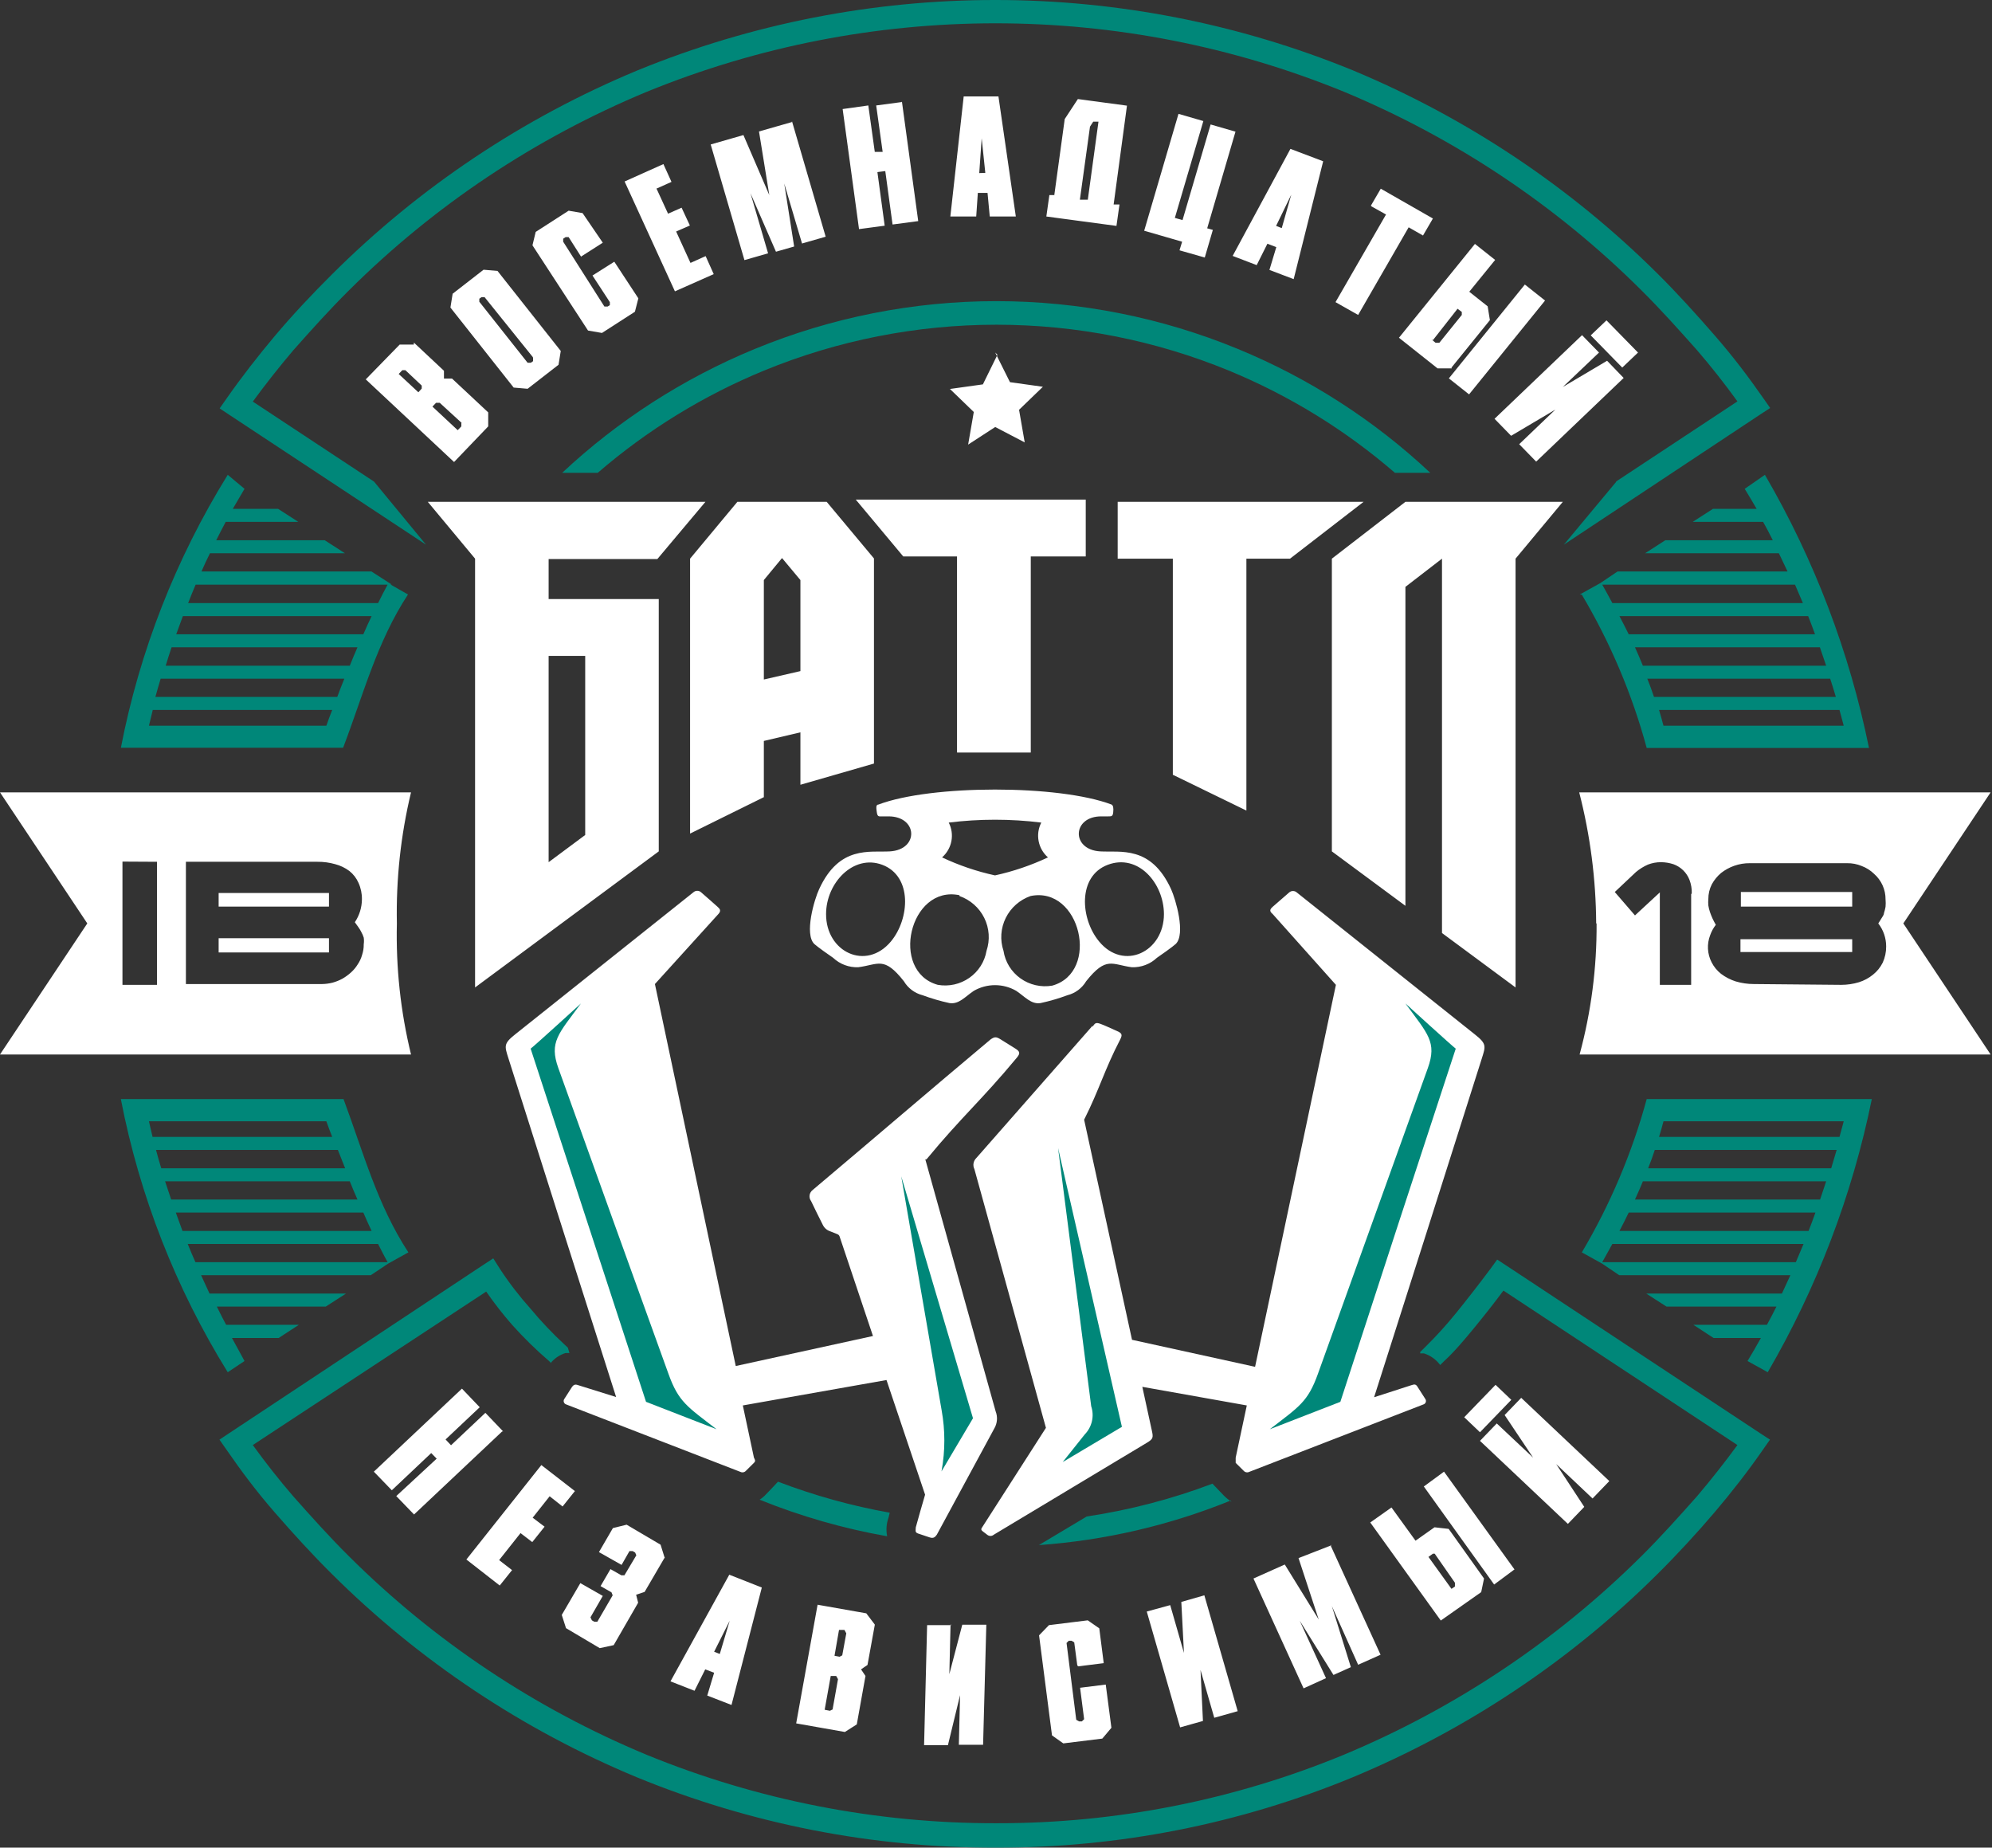 <svg width="248" height="230" viewBox="0 0 248 230" fill="none" xmlns="http://www.w3.org/2000/svg">
<rect x="0" y="0" width="248" height="230" fill="#333333" stroke="none"/>
<path fill-rule="evenodd" clip-rule="evenodd" d="M119.727 62.67H129.337L125.714 64.912H117.966L119.727 62.67Z" fill="#B3B3B3"/>
<path d="M15.045 93.081H42.718C45.234 86.481 46.92 79.905 50.794 74.002L48.605 72.756H48.756L46.241 71.137H25.083C25.41 70.39 25.762 69.618 26.14 68.871H42.945L40.429 67.252H26.919C27.297 66.48 27.699 65.732 28.102 64.96H37.133L34.618 63.341H28.982L30.442 60.85L28.353 59.107C21.883 69.553 17.374 81.071 15.045 93.106V93.081ZM110.468 191.243C105.02 190.285 99.691 188.757 94.569 186.685C94.857 186.505 95.12 186.287 95.349 186.037V186.037L96.305 185.041L96.858 184.443C101.361 186.165 106.019 187.458 110.77 188.304L110.619 188.927C110.357 189.662 110.296 190.452 110.443 191.218L110.468 191.243ZM68.656 169.723L68.354 169.424C66.731 168.03 65.201 166.532 63.776 164.94C62.614 163.616 61.531 162.227 60.53 160.781L31.473 179.885C33.058 182.077 34.743 184.219 36.505 186.261C38.718 188.752 41.058 191.368 43.448 193.734C54.051 204.289 66.641 212.683 80.505 218.442C94.311 224.099 109.112 226.994 124.054 226.961C138.916 226.99 153.635 224.086 167.35 218.418C181.177 212.642 193.738 204.258 204.332 193.734C206.722 191.368 209.062 188.752 211.276 186.261C213.012 184.219 214.697 182.077 216.307 179.885L187.175 160.656C185.992 162.25 184.785 163.77 183.602 165.214C182.42 166.659 181.086 168.253 179.803 169.424L179.3 169.922C178.8 169.242 178.096 168.736 177.288 168.477V168.477H176.81V168.303L177.64 167.481C178.797 166.335 180.03 164.99 181.262 163.471C182.495 161.951 184.08 159.934 185.564 157.941L186.395 156.795L187.577 157.568L219.1 178.391L220.358 179.212L219.502 180.433C217.641 183.123 215.603 185.738 213.464 188.254C211.326 190.77 208.735 193.584 206.37 195.926C195.508 206.726 182.621 215.322 168.432 221.232C154.358 227.048 139.254 230.029 124.003 230C108.673 230.037 93.487 227.066 79.323 221.257C65.1 215.356 52.185 206.75 41.31 195.926C38.945 193.584 36.53 190.944 34.19 188.254C31.85 185.564 30.039 183.123 28.177 180.433L27.322 179.212L28.555 178.391L60.153 157.468L61.411 156.646L62.216 157.916C63.362 159.67 64.64 161.335 66.04 162.898C67.371 164.501 68.808 166.016 70.342 167.431V167.431L70.694 167.755L70.895 168.427H70.417C69.685 168.65 69.037 169.084 68.555 169.673L68.656 169.723ZM153.237 186.785C145.619 189.881 137.551 191.756 129.337 192.339L135.299 188.777C140.648 187.975 145.894 186.605 150.947 184.692L151.425 185.19L152.381 186.187C152.66 186.472 152.973 186.722 153.312 186.934L153.237 186.785ZM69.99 58.858C76.971 52.322 85.095 47.097 93.965 43.44C103.496 39.511 113.717 37.488 124.041 37.488C134.365 37.488 144.587 39.511 154.117 43.44C162.983 47.092 171.099 52.317 178.067 58.858H173.665C167.511 53.538 160.527 49.239 152.985 46.13C143.814 42.361 133.983 40.422 124.054 40.422C114.124 40.422 104.293 42.361 95.122 46.13C87.572 49.239 80.58 53.537 74.417 58.858H69.99ZM201.213 59.929L216.307 49.965C214.722 47.774 213.037 45.632 211.276 43.589C209.062 41.098 206.722 38.483 204.332 36.117C193.749 25.579 181.186 17.194 167.35 11.433C139.542 0.058 108.314 0.058 80.505 11.433C66.641 17.192 54.051 25.587 43.448 36.142C41.058 38.508 38.718 41.123 36.505 43.614C34.769 45.657 33.083 47.799 31.473 49.99L46.568 59.954L53.033 67.8L28.58 51.659L27.347 50.837L28.203 49.617C30.064 46.952 32.102 44.336 34.215 41.821C36.328 39.305 38.97 36.49 41.335 34.149C52.206 23.307 65.121 14.684 79.348 8.768C107.878 -2.923 139.928 -2.923 168.457 8.768C182.647 14.688 195.534 23.293 206.395 34.099C208.76 36.441 211.15 39.081 213.49 41.771C215.829 44.461 217.666 46.902 219.527 49.567L220.383 50.788L219.125 51.609L194.697 67.8L201.213 59.978V59.929ZM42.718 136.819H15.045C17.374 148.854 21.883 160.373 28.353 170.819L30.442 169.424L28.882 166.559H34.693L37.209 164.915H28.152C27.75 164.168 27.372 163.421 26.995 162.649H40.555L43.071 161.03H26.089L25.033 158.738H46.165L48.329 157.294L50.844 155.899C46.97 149.996 45.234 143.445 42.769 136.819H42.718ZM24.328 157.119C24.001 156.372 23.674 155.625 23.372 154.853H47.071C47.448 155.625 47.851 156.372 48.253 157.119H24.328ZM22.718 153.234L21.888 150.942H45.234C45.561 151.714 45.913 152.486 46.266 153.234H22.718ZM21.309 149.323L20.555 147.056H43.549C43.851 147.829 44.178 148.576 44.505 149.323H21.309ZM20.076 145.437C19.85 144.69 19.624 143.918 19.422 143.146H42.064L42.97 145.437H20.076ZM18.995 141.527L18.542 139.584H40.63C40.857 140.232 41.108 140.879 41.36 141.527H18.995ZM205.011 136.819C203.191 143.507 200.475 149.924 196.936 155.899L199.452 157.294L201.59 158.738H222.899L221.842 161.03H204.961L207.477 162.649H221.163C220.785 163.421 220.383 164.168 219.98 164.915H210.823L213.339 166.559H219.226C218.697 167.506 218.144 168.477 217.565 169.424L220.081 170.819C226.227 160.253 230.602 148.771 233.037 136.819H205.011ZM199.477 157.119L200.735 154.853H224.534C224.207 155.625 223.905 156.372 223.578 157.119H199.477ZM201.615 153.234C202.018 152.486 202.395 151.714 202.772 150.942H226.018C225.741 151.714 225.465 152.486 225.163 153.234H201.615ZM203.552 149.323C203.879 148.576 204.232 147.829 204.533 147.056H227.352L226.597 149.323H203.552ZM205.188 145.437C205.489 144.69 205.766 143.918 206.018 143.146H228.66L227.98 145.437H205.188ZM206.546 141.527C206.747 140.904 206.923 140.257 207.1 139.584H229.54L229.012 141.527H206.546ZM48.253 72.781C47.851 73.528 47.448 74.3 47.071 75.073H23.422C23.724 74.3 24.026 73.553 24.353 72.781H48.253ZM46.266 76.692C45.913 77.439 45.561 78.186 45.234 78.958H21.938L22.768 76.692H46.266ZM44.505 80.577C44.178 81.325 43.851 82.097 43.549 82.869H20.63C20.856 82.097 21.108 81.35 21.36 80.577H44.505ZM42.869 84.488C42.568 85.235 42.266 85.982 41.989 86.754H19.347C19.548 86.007 19.775 85.235 20.001 84.488H42.869ZM41.36 88.374C41.108 89.021 40.857 89.669 40.63 90.341H18.542C18.693 89.694 18.869 89.046 19.02 88.374H41.36ZM196.936 74.026C200.48 79.999 203.196 86.416 205.011 93.106H232.685C230.254 81.153 225.878 69.67 219.729 59.107L217.213 60.85C217.716 61.672 218.219 62.519 218.697 63.341H213.263L210.747 64.96H219.502C219.93 65.732 220.333 66.48 220.71 67.252H207.326L204.81 68.871H221.465L222.546 71.137H201.389L199.2 72.607L196.684 74.002L196.936 74.026ZM223.477 72.781L224.458 75.073H200.735C200.332 74.3 199.904 73.553 199.477 72.781H223.477ZM225.113 76.692C225.414 77.439 225.691 78.211 225.968 78.958H202.772C202.395 78.211 202.018 77.439 201.615 76.692H225.113ZM226.572 80.577C226.823 81.35 227.1 82.097 227.352 82.869H204.533C204.232 82.097 203.879 81.325 203.552 80.577H226.572ZM227.855 84.488C228.106 85.235 228.333 86.007 228.559 86.754H205.917C205.666 85.982 205.389 85.235 205.087 84.488H227.855ZM229.012 88.374L229.54 90.341H207.1C206.923 89.669 206.747 89.021 206.546 88.374H229.012Z" fill="#008779"/>
<path d="M62.517 178.191L51.548 188.528L49.334 186.236L54.366 181.579L53.687 180.881L48.781 185.514L46.542 183.198L57.511 172.861L59.725 175.177L55.473 179.188L56.152 179.91L60.429 175.875L62.643 178.191H62.517ZM109.839 107.652C113.613 109.072 113.26 114.377 110.921 117.192C107.826 120.903 102.82 118.512 102.845 113.779C102.845 109.919 106.241 106.307 109.839 107.652V107.652ZM101.99 110.666C101.386 111.936 100.103 116.295 101.386 117.516C101.738 117.839 103.273 118.935 103.726 119.234C104.141 119.625 104.63 119.93 105.166 120.131C105.702 120.332 106.273 120.425 106.845 120.405C109.361 120.081 110.04 118.985 112.531 122.148C112.786 122.577 113.124 122.952 113.525 123.251C113.927 123.55 114.384 123.768 114.871 123.892C115.953 124.293 117.063 124.618 118.191 124.863C119.374 125.063 120.154 124.066 121.235 123.344C122.037 122.88 122.949 122.635 123.877 122.635C124.805 122.635 125.717 122.88 126.519 123.344C127.6 124.066 128.38 125.063 129.563 124.863C130.691 124.618 131.801 124.293 132.883 123.892C133.37 123.768 133.827 123.55 134.229 123.251C134.63 122.952 134.968 122.577 135.223 122.148C137.739 118.985 138.443 120.081 140.909 120.405C141.481 120.425 142.052 120.332 142.588 120.131C143.124 119.93 143.613 119.625 144.028 119.234C144.481 118.935 146.016 117.839 146.368 117.516C147.651 116.295 146.368 111.936 145.789 110.666C143.274 105.211 139.5 106.133 136.959 105.983C133.311 105.759 133.487 101.599 137.135 101.624H137.991C138.393 101.624 138.544 101.624 138.594 101.101C138.645 100.578 138.594 100.279 138.393 100.155C131.827 97.664 115.927 97.664 109.361 100.155C109.034 100.155 109.084 100.578 109.16 101.101C109.235 101.624 109.361 101.649 109.763 101.624H110.619C114.267 101.624 114.443 105.759 110.795 105.983C108.279 106.133 104.505 105.211 101.99 110.666V110.666ZM119.449 111.538C120.801 112.013 121.911 112.993 122.541 114.269C123.171 115.545 123.272 117.014 122.82 118.362C122.705 119.035 122.456 119.679 122.088 120.257C121.721 120.834 121.241 121.334 120.678 121.727C120.114 122.121 119.478 122.4 118.805 122.55C118.132 122.699 117.436 122.715 116.757 122.597C110.745 120.928 113.235 110.143 119.449 111.438V111.538ZM124.934 118.362C124.482 117.014 124.583 115.545 125.213 114.269C125.843 112.993 126.953 112.013 128.305 111.538C134.519 110.267 137.009 121.028 130.997 122.696C130.31 122.814 129.607 122.794 128.929 122.638C128.25 122.483 127.61 122.195 127.045 121.791C126.48 121.388 126.003 120.876 125.64 120.288C125.278 119.699 125.037 119.044 124.934 118.362V118.362ZM130.468 106.731C128.363 107.721 126.152 108.473 123.877 108.972C121.601 108.477 119.389 107.725 117.286 106.731C117.888 106.2 118.297 105.488 118.447 104.704C118.597 103.92 118.481 103.108 118.116 102.397C121.942 101.923 125.812 101.923 129.638 102.397C129.273 103.108 129.157 103.92 129.307 104.704C129.457 105.488 129.866 106.2 130.468 106.731V106.731ZM136.833 117.192C134.494 114.377 134.141 109.072 137.915 107.652C141.689 106.232 144.884 109.919 144.909 113.779C144.909 118.512 139.877 120.903 136.833 117.192V117.192ZM51.523 42.642L55.272 46.154V47.126H56.278L60.781 51.335V53.079L56.53 57.513L45.536 47.226L49.762 42.892H51.523V42.642ZM52.051 48.87L52.504 48.371V47.998L50.467 46.08H50.089L49.636 46.553L52.152 48.894L52.051 48.87ZM57.46 52.631L54.743 50.14H54.291L53.838 50.613L56.982 53.552L57.435 53.079V52.705L57.46 52.631ZM61.938 33.725L69.813 43.689L69.536 45.407L65.687 48.396L63.951 48.247L56.077 38.284L56.353 36.565L60.203 33.576L61.938 33.725ZM66.341 44.461L60.328 36.989H59.951L59.674 37.188V37.561L65.687 45.158H66.09L66.366 44.959V44.585L66.341 44.461ZM72.379 32.007L70.794 29.516H70.417L70.115 29.715V30.089L75.247 38.159H75.65L75.926 37.985V37.611L73.763 34.298L76.48 32.58L79.474 37.138L79.046 38.807L74.945 41.447L73.209 41.148L66.291 30.537L66.693 28.869L70.794 26.228L72.53 26.527L75.046 30.213L72.354 31.932L72.379 32.007ZM81.763 23.538L83.172 26.602L84.857 25.855L85.889 28.071L84.178 28.819L85.964 32.729L87.851 31.882L88.857 34.124L84.027 36.266L77.763 22.592L82.593 20.425L83.599 22.642L81.713 23.488L81.763 23.538ZM98.593 15.069L102.795 29.466L99.851 30.313L97.637 22.841L98.87 30.687L96.606 31.334L93.436 24.061L95.625 31.534L92.681 32.38L88.48 17.984L92.555 16.813L95.776 24.285L94.493 16.365L98.593 15.194V15.069ZM112.279 12.579L114.317 27.523L111.122 27.947L110.216 21.297L109.235 21.421L110.141 28.096L106.946 28.52L104.908 13.575L108.103 13.127L108.908 18.905H109.889L109.084 13.127L112.279 12.703V12.579ZM122.946 24.011H121.739L121.537 26.951H118.317L119.978 12.006H124.305L126.468 26.951H123.223L122.946 24.011V24.011ZM122.669 21.521L122.217 17.212L121.915 21.546L122.669 21.521ZM131.248 24.36L132.556 14.82L134.192 12.33L140.305 13.152L138.645 25.456H139.374L138.997 28.121L130.267 26.951L130.644 24.285H131.248V24.36ZM135.424 24.908L136.758 15.144H136.104L135.701 15.767L134.443 24.858H135.424V24.908ZM142.494 28.57L146.72 14.173L149.815 15.069L146.267 27.125L147.223 27.399L150.72 15.493L153.815 16.39L150.293 28.42L150.997 28.619L149.991 32.057L146.846 31.16L147.173 30.089L142.443 28.719L142.494 28.57ZM158.897 30.762L157.79 30.338L156.456 33.003L153.463 31.857L160.658 18.532L164.733 20.076L161.06 34.747L158.041 33.601L158.897 30.762ZM159.576 28.395L160.758 24.236L158.871 28.121L159.576 28.395V28.395ZM170.67 25.605L171.903 23.488L178.394 27.2L177.161 29.317L175.375 28.296L169.086 39.205L166.268 37.611L172.557 26.701L170.771 25.705L170.67 25.605ZM180.734 45.856H178.973L174.167 42.045L183.627 30.363L186.143 32.356L182.922 36.316L185.212 38.134L185.488 39.853L180.708 45.756L180.734 45.856ZM178.218 42.244L178.721 42.667H179.199L181.991 39.205V38.832L181.463 38.433L178.394 42.344L178.218 42.244ZM182.897 49.094L180.381 47.101L189.841 35.419L192.357 37.412L182.897 49.094ZM199.074 43.888L194.57 48.172L200.08 44.909L202.143 47.051L191.25 57.463L189.136 55.296L193.64 50.987L188.13 54.25L186.067 52.133L196.96 41.721L199.074 43.888V43.888ZM203.929 43.888L201.967 45.756L198.042 41.746L200.004 39.878L203.929 43.888ZM123.902 43.888L125.739 47.574L129.839 48.147L126.871 51.012L127.575 55.072L123.902 53.154L120.531 55.346L121.235 51.286L118.267 48.421L122.368 47.848L124.179 44.162L123.902 43.888ZM106.543 62.195L112.455 69.269H119.147V93.679H128.33V69.269H135.173V62.195H106.543ZM59.146 69.543V122.921L82.014 105.983V74.574H68.303V69.593H81.838L87.826 62.469H53.259L59.146 69.543V69.543ZM68.303 107.328V81.648H72.857V103.941L68.303 107.328V107.328ZM85.914 103.766L95.097 99.233V92.234L99.65 91.163V97.689L108.807 95.049V69.518L102.921 62.469H91.801L85.914 69.543V103.766V103.766ZM95.097 84.662V72.208L97.361 69.468L99.65 72.208V83.541L95.097 84.587V84.662ZM165.815 69.543L174.972 62.469H194.57L188.683 69.543V122.921L179.526 116.146V69.543L174.972 73.055V112.758L165.815 105.983V69.543ZM139.148 62.469V69.543H146.016V96.444L155.173 100.902V69.543H160.607L169.765 62.469H139.148ZM115.349 144.316C119.751 138.986 122.191 136.969 126.594 131.663C126.997 131.165 127.047 130.916 126.393 130.518L124.556 129.372C124.003 129.023 123.802 129.073 123.349 129.372C115.323 136.097 109.462 141.153 101.185 148.127C101.079 148.206 100.99 148.304 100.923 148.417C100.855 148.529 100.811 148.654 100.792 148.784C100.774 148.913 100.781 149.045 100.814 149.172C100.846 149.298 100.904 149.418 100.983 149.522C101.461 150.519 101.939 151.49 102.443 152.486C102.535 152.675 102.665 152.842 102.825 152.98C102.985 153.117 103.172 153.22 103.373 153.283L104.128 153.582C104.455 153.707 104.48 153.757 104.581 154.08L108.682 166.31L91.6 170.046L81.536 122.497L89.461 113.755C89.788 113.381 89.662 113.157 89.31 112.858C88.958 112.559 87.952 111.637 87.272 111.064C87.144 110.952 86.978 110.891 86.807 110.891C86.636 110.891 86.47 110.952 86.342 111.064L64.152 128.749C62.668 129.92 62.819 130.219 63.297 131.738C67.574 145.213 72.404 160.457 76.706 173.907L71.926 172.413C71.574 172.288 71.398 172.413 71.222 172.637L70.266 174.131C70.222 174.189 70.193 174.255 70.181 174.326C70.169 174.397 70.174 174.47 70.196 174.538C70.219 174.606 70.257 174.668 70.308 174.719C70.36 174.77 70.423 174.807 70.492 174.829L92.178 183.223C92.295 183.28 92.429 183.297 92.557 183.27C92.685 183.242 92.799 183.173 92.883 183.073L93.864 182.102C94.09 181.878 94.015 181.753 93.864 181.454L92.48 174.953L110.367 171.79L115.172 186.062C114.77 187.407 114.393 188.777 114.015 190.122C114.015 190.471 113.864 190.745 114.292 190.894L115.701 191.367C116.204 191.542 116.405 191.367 116.632 191.044L123.776 177.842C123.969 177.518 124.085 177.154 124.116 176.779C124.146 176.404 124.09 176.026 123.952 175.676L115.198 144.316H115.349ZM136.028 127.678L121.562 144.142C121.376 144.318 121.251 144.548 121.205 144.799C121.16 145.05 121.197 145.308 121.311 145.537L130.217 177.743L122.342 190.022C122.166 190.296 122.066 190.396 122.342 190.62L122.896 191.044C123.011 191.143 123.158 191.199 123.311 191.199C123.464 191.199 123.611 191.143 123.726 191.044L142.72 179.636C143.576 179.138 143.601 178.963 143.399 178.067L142.217 172.637L155.224 174.953L153.84 181.454C153.84 181.753 153.84 181.878 153.84 182.102L154.821 183.073C154.904 183.173 155.019 183.242 155.147 183.27C155.275 183.297 155.408 183.28 155.526 183.223L177.212 174.829C177.281 174.807 177.344 174.77 177.395 174.719C177.447 174.668 177.485 174.606 177.507 174.538C177.529 174.47 177.535 174.397 177.523 174.326C177.511 174.255 177.482 174.189 177.438 174.131L176.482 172.637C176.306 172.338 176.13 172.288 175.778 172.413L171.073 173.932C175.375 160.482 180.205 145.238 184.482 131.763C184.96 130.244 185.111 129.945 183.627 128.774L161.438 111.089C161.309 110.977 161.143 110.915 160.972 110.915C160.801 110.915 160.635 110.977 160.507 111.089L158.444 112.883C158.117 113.182 157.991 113.406 158.444 113.779L166.318 122.597L156.255 170.146L140.934 166.783L134.972 139.385C136.909 135.524 137.487 133.208 139.45 129.422C139.752 128.824 139.726 128.625 139.022 128.326C138.318 128.027 137.689 127.703 137.009 127.454C136.33 127.205 136.305 127.454 136.003 127.827L136.028 127.678ZM198.772 114.95C198.808 120.457 198.098 125.945 196.658 131.265H247.829L236.961 114.95L247.829 98.635H196.608C197.981 103.968 198.691 109.447 198.721 114.95H198.772ZM210.546 111.289V122.597H206.646V111.089L203.552 113.954L201.036 111.04L203.678 108.549C204.127 108.175 204.626 107.865 205.162 107.627C205.683 107.426 206.238 107.324 206.797 107.328C207.319 107.332 207.836 107.416 208.332 107.577C208.791 107.741 209.209 108.002 209.557 108.342C209.904 108.682 210.173 109.092 210.344 109.545C210.548 110.086 210.642 110.662 210.621 111.239L210.546 111.289ZM218.345 122.497C217.586 122.497 216.832 122.387 216.105 122.173C215.443 121.964 214.822 121.644 214.269 121.227C213.774 120.836 213.37 120.343 213.087 119.782C212.822 119.265 212.67 118.698 212.639 118.119C212.609 117.54 212.701 116.961 212.91 116.42C213.074 115.954 213.312 115.517 213.615 115.124C213.464 114.875 213.338 114.601 213.212 114.352C213.087 114.103 212.986 113.804 212.885 113.53C212.785 113.256 212.734 112.982 212.684 112.708C212.66 112.443 212.66 112.177 212.684 111.911C212.682 111.281 212.828 110.658 213.112 110.093C213.406 109.553 213.798 109.072 214.269 108.673C214.761 108.288 215.313 107.985 215.904 107.777C216.526 107.556 217.181 107.447 217.841 107.453H229.942C230.572 107.441 231.198 107.559 231.779 107.802C232.352 108.017 232.875 108.348 233.313 108.773C233.769 109.172 234.132 109.663 234.38 110.213C234.627 110.763 234.753 111.359 234.747 111.961C234.775 112.268 234.775 112.576 234.747 112.883C234.698 113.153 234.631 113.419 234.546 113.68C234.546 113.904 234.345 114.128 234.219 114.352C234.093 114.576 233.967 114.751 233.842 114.95C234.48 115.771 234.825 116.779 234.823 117.815C234.83 118.51 234.684 119.198 234.395 119.832C234.108 120.412 233.696 120.922 233.188 121.327C232.668 121.752 232.07 122.074 231.427 122.273C230.717 122.487 229.98 122.596 229.238 122.597L218.345 122.497ZM230.596 111.04H216.734V112.858H230.596V111.04ZM230.596 116.918H216.684V118.512H230.596V116.918ZM51.171 131.265C49.871 125.925 49.279 120.441 49.41 114.95C49.298 109.46 49.89 103.978 51.171 98.635H0L10.868 114.95L0 131.265H51.171ZM19.548 107.278V122.597H15.246V107.254L19.548 107.278ZM39.523 107.278C40.272 107.271 41.017 107.372 41.737 107.577C42.374 107.743 42.972 108.031 43.498 108.424C43.99 108.816 44.378 109.32 44.63 109.894C44.926 110.543 45.072 111.249 45.058 111.961C45.049 112.972 44.743 113.959 44.177 114.801L44.605 115.398C44.749 115.595 44.875 115.803 44.982 116.021C45.108 116.242 45.209 116.476 45.284 116.719C45.324 116.991 45.324 117.268 45.284 117.541C45.293 117.989 45.225 118.435 45.083 118.861C44.966 119.287 44.779 119.691 44.529 120.056C44.303 120.426 44.023 120.762 43.699 121.053C43.375 121.345 43.021 121.604 42.642 121.825C42.252 122.037 41.839 122.204 41.41 122.323C40.982 122.431 40.543 122.49 40.102 122.497H23.145V107.278H39.523ZM40.957 118.562V116.793H27.221V118.562H40.957ZM40.957 112.858V111.164H27.221V112.858H40.957ZM68.429 186.261L66.316 188.927L67.8 190.047L66.266 191.965L64.806 190.844L62.14 194.207L63.75 195.452L62.215 197.37L58.064 194.132L67.398 182.376L71.574 185.614L70.039 187.532L68.429 186.261V186.261ZM82.769 193.858L80.253 198.167L79.197 198.516L79.448 199.512L76.404 204.793L74.668 205.166L70.467 202.676L69.939 201.032L72.253 197.071L75.046 198.665L73.511 201.331L73.687 201.704L73.989 201.879H74.367L76.278 198.591L76.127 198.217L74.769 197.445L76.002 195.328L77.36 196.1H77.738L79.222 193.609L79.071 193.26L78.769 193.086H78.367L77.385 194.805L74.568 193.211L76.304 190.222L78.014 189.798L82.241 192.289L82.769 193.983V193.858ZM88.908 208.23L87.801 207.807L86.467 210.472L83.474 209.301L90.794 196.025L94.845 197.619L91.071 212.24L88.052 211.07L88.908 208.23V208.23ZM89.612 205.889L90.845 201.754L88.908 205.615L89.612 205.889ZM108.908 202.277L108.002 207.259L107.197 207.807L107.751 208.629L106.669 214.656L105.185 215.603L99.122 214.532L101.788 199.761L107.851 200.832L108.908 202.227V202.277ZM103.877 206.113L104.531 206.237L104.858 206.063L105.361 203.323L105.134 202.9H104.455L103.877 206.213V206.113ZM103.675 212.689L104.329 209.027L104.103 208.629H103.424L102.669 212.838L103.323 212.963L103.675 212.788V212.689ZM118.342 202.202L118.191 208.404L119.801 202.252H122.795L122.393 217.197H119.374L119.525 211.02L118.015 217.247H115.047L115.424 202.302H118.443L118.342 202.202ZM134.116 207.284L133.739 204.444L133.412 204.245H133.06L132.783 204.519L133.99 214.083L134.343 214.283H134.695L134.972 214.009L134.468 210.098L137.663 209.7L138.368 215.08L137.236 216.425L132.38 217.023L130.971 216.026L129.361 203.572L130.594 202.302L135.424 201.704L136.858 202.701L137.412 207.035L134.217 207.433L134.116 207.284ZM145.689 199.811L147.4 205.764L147.072 199.413L149.94 198.591L154.091 213.012L151.173 213.834L149.462 207.881L149.764 214.233L146.922 215.03L142.77 200.608L145.689 199.811ZM165.639 192.339L171.878 205.988L169.086 207.234L165.815 199.936L168.18 207.533L166.016 208.504L161.815 201.754L165.085 208.903L162.293 210.173L156.054 196.499L159.953 194.755L164.18 201.605L161.664 193.958L165.815 192.339H165.639ZM184.759 196.499L184.407 198.192L179.375 201.729L170.595 189.524L173.237 187.656L176.23 191.791L178.595 190.122L180.356 190.321L184.759 196.499V196.499ZM180.583 197.868L181.136 197.495V197.022L178.62 193.41H178.394L177.84 193.808L180.784 197.893L180.583 197.868ZM188.533 195.378L186.017 197.246L177.262 185.041L179.778 183.198L188.558 195.378H188.533ZM186.344 177.195L190.872 181.454L187.325 176.149L189.388 174.007L200.357 184.368L198.269 186.535L193.74 182.251L197.237 187.581L195.199 189.699L184.256 179.362L186.344 177.195V177.195ZM186.193 172.388L188.155 174.256L184.256 178.291L182.293 176.423L186.193 172.388Z" fill="white"/>
<path d="M181.237 130.541C176.423 145.187 171.635 159.841 166.872 174.504L158.092 177.916C161.74 175.101 162.821 174.529 164.079 171.017L177.765 132.957C178.922 129.719 177.765 128.723 174.973 124.912C174.973 124.912 180.709 130.143 181.237 130.541ZM117.21 183.172L121.135 176.546L112.204 146.433L117.235 175.575C117.679 178.046 117.679 180.576 117.235 183.047L117.21 183.172ZM66.064 130.541L80.43 174.504L89.21 177.916C85.562 175.101 84.48 174.529 83.222 171.017C78.643 158.347 74.073 145.66 69.511 132.957C68.354 129.719 69.511 128.723 72.329 124.912C72.329 124.912 66.593 130.143 66.064 130.541ZM132.305 182.001L139.676 177.617L131.726 142.896L135.852 175.052C136.053 175.654 136.085 176.3 135.943 176.919C135.801 177.537 135.491 178.106 135.047 178.564L132.305 182.001V182.001Z" fill="#008779"/>
</svg>
